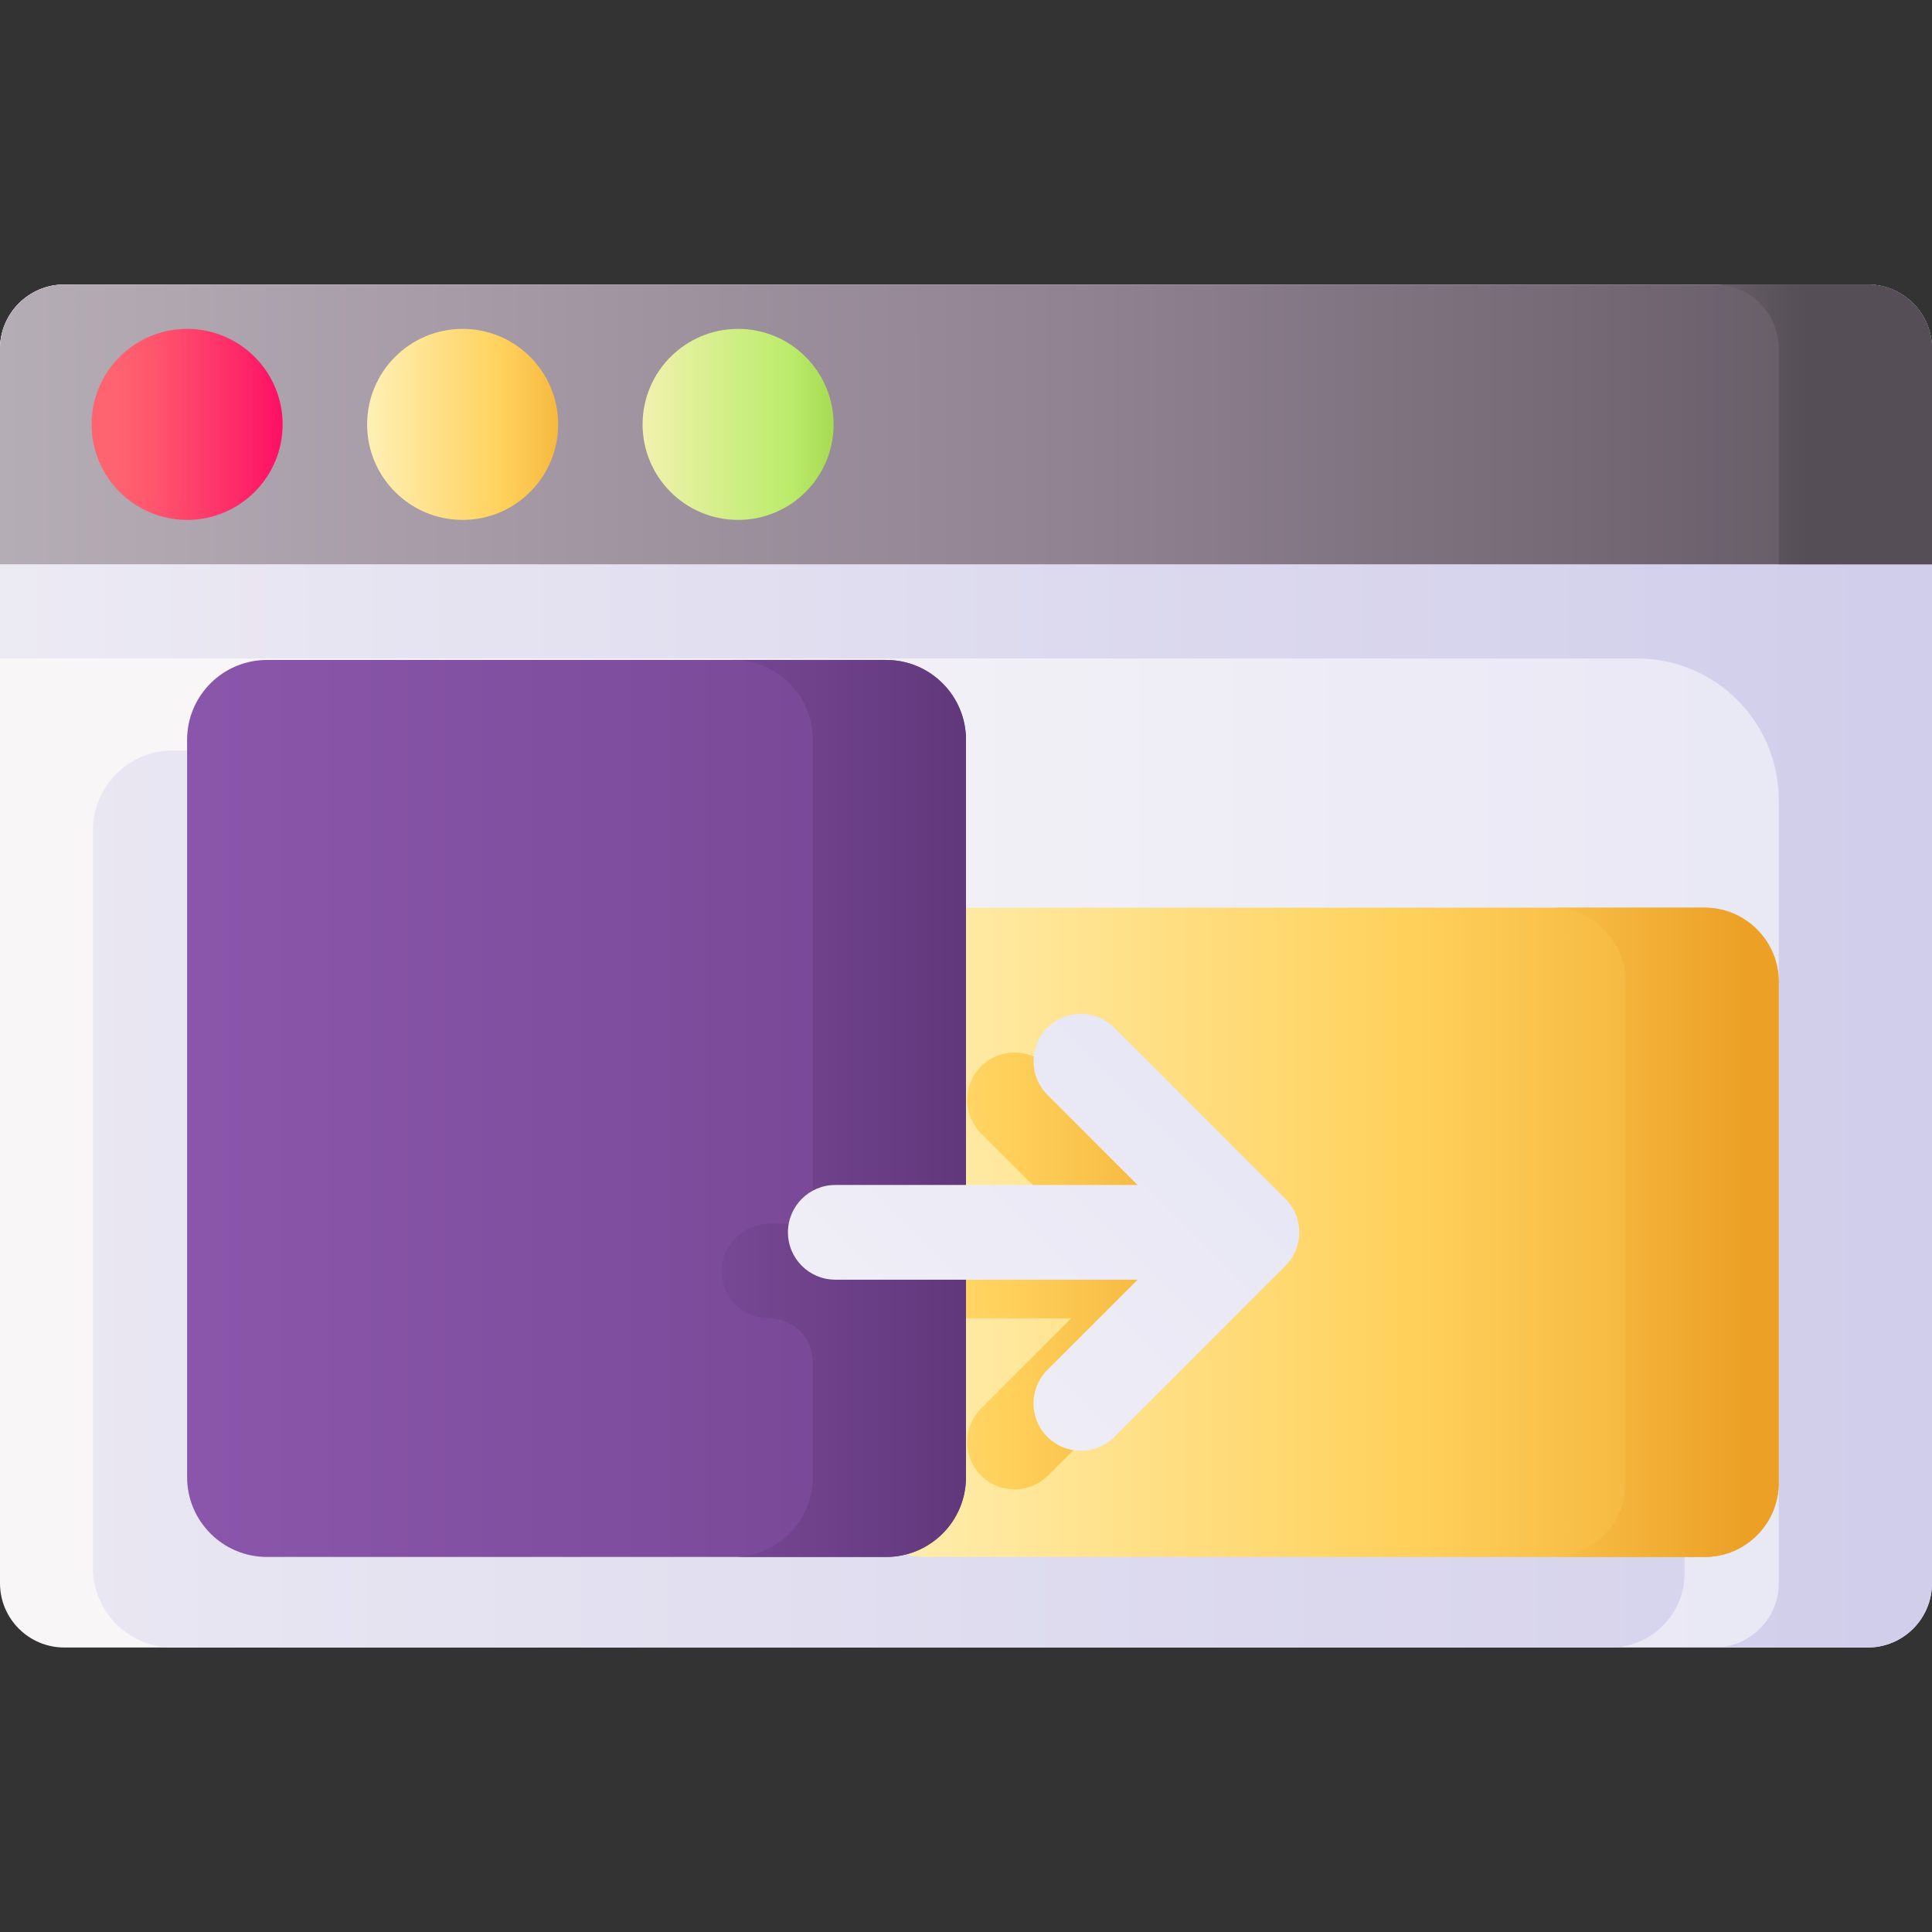 <svg width="116" height="116" viewBox="0 0 116 116" fill="none" xmlns="http://www.w3.org/2000/svg">
<rect x="0" y="0" width="116" height="116" fill="#333333" stroke="none"/>
<g clip-path="url(#clip0)">
<path d="M112.139 98.919H3.861C1.729 98.919 0 97.191 0 95.058V20.945C0 18.813 1.729 17.084 3.861 17.084H112.139C114.271 17.084 116 18.813 116 20.945V95.058C116 97.191 114.271 98.919 112.139 98.919Z" fill="url(#paint0_linear)"/>
<path d="M112.139 17.083L3.862 17.082C1.729 17.082 0 18.811 0 20.944V39.536H98.301C102.993 39.536 106.797 43.34 106.797 48.032V95.057C106.797 97.19 105.068 98.918 102.936 98.918H112.139C114.271 98.918 116 97.19 116 95.057V20.944C116 18.811 114.271 17.083 112.139 17.083Z" fill="url(#paint1_linear)"/>
<path d="M112.139 17.084H3.861C1.729 17.084 0 18.813 0 20.945V33.882H116V20.945C116 18.813 114.271 17.084 112.139 17.084Z" fill="url(#paint2_linear)"/>
<path d="M11.235 31.216C14.402 31.216 16.969 28.649 16.969 25.482C16.969 22.314 14.402 19.747 11.235 19.747C8.067 19.747 5.5 22.314 5.5 25.482C5.5 28.649 8.067 31.216 11.235 31.216Z" fill="url(#paint3_linear)"/>
<path d="M27.777 31.216C30.945 31.216 33.512 28.649 33.512 25.482C33.512 22.314 30.945 19.747 27.777 19.747C24.61 19.747 22.043 22.314 22.043 25.482C22.043 28.649 24.61 31.216 27.777 31.216Z" fill="url(#paint4_linear)"/>
<path d="M44.316 31.216C47.484 31.216 50.051 28.649 50.051 25.482C50.051 22.314 47.484 19.747 44.316 19.747C41.15 19.747 38.582 22.314 38.582 25.482C38.582 28.649 41.15 31.216 44.316 31.216Z" fill="url(#paint5_linear)"/>
<path d="M116.002 33.88V20.944C116.002 18.811 114.273 17.082 112.14 17.082H102.938C105.07 17.082 106.799 18.811 106.799 20.944V33.88H116.002Z" fill="url(#paint6_linear)"/>
<path d="M96.689 59.935H52.344V49.857C52.344 47.208 50.197 45.06 47.547 45.06H10.375C7.726 45.06 5.578 47.208 5.578 49.857V94.122C5.578 96.771 7.725 98.918 10.375 98.918H96.689C99.148 98.918 101.141 96.925 101.141 94.466V64.387C101.141 61.928 99.148 59.935 96.689 59.935Z" fill="url(#paint7_linear)"/>
<path d="M102.343 93.483H55.589C53.13 93.483 51.137 91.489 51.137 89.031V58.951C51.137 56.492 53.13 54.499 55.589 54.499H102.343C104.802 54.499 106.795 56.492 106.795 58.951V89.031C106.795 91.489 104.802 93.483 102.343 93.483Z" fill="url(#paint8_linear)"/>
<path d="M62.921 64.027C61.811 62.917 60.011 62.917 58.9 64.027C57.79 65.137 57.79 66.938 58.9 68.048L64.319 73.466H51.137V79.153H64.319L58.901 84.571C57.79 85.681 57.79 87.482 58.901 88.592C60.011 89.703 61.811 89.702 62.921 88.592L73.194 78.32C74.304 77.21 74.304 75.41 73.194 74.299L62.921 64.027Z" fill="url(#paint9_linear)"/>
<path d="M102.345 54.499H93.148C95.607 54.499 97.6 56.492 97.6 58.951V89.031C97.6 91.489 95.607 93.483 93.148 93.483H102.345C104.803 93.483 106.797 91.489 106.797 89.031V58.951C106.796 56.492 104.803 54.499 102.345 54.499Z" fill="url(#paint10_linear)"/>
<path d="M53.204 93.482H16.031C13.382 93.482 11.234 91.335 11.234 88.686V44.421C11.234 41.772 13.382 39.624 16.031 39.624H53.204C55.853 39.624 58 41.772 58 44.421V88.686C58 91.335 55.853 93.482 53.204 93.482Z" fill="url(#paint11_linear)"/>
<path d="M53.203 39.624H44.007C46.656 39.624 48.803 41.772 48.803 44.421V73.467H46.262C44.696 73.467 43.353 74.692 43.325 76.257C43.296 77.851 44.58 79.153 46.167 79.153C47.623 79.153 48.803 80.333 48.803 81.789V88.686C48.803 91.335 46.656 93.482 44.007 93.482H53.203C55.852 93.482 57.999 91.335 57.999 88.686V44.421C57.999 41.772 55.852 39.624 53.203 39.624Z" fill="url(#paint12_linear)"/>
<path d="M62.886 61.708C61.776 62.819 61.776 64.619 62.886 65.729L68.304 71.148H50.152C48.581 71.148 47.309 72.421 47.309 73.991C47.309 75.561 48.582 76.834 50.152 76.834H68.304L62.886 82.253C61.776 83.363 61.776 85.163 62.886 86.273C63.996 87.384 65.796 87.384 66.907 86.273L77.179 76.001C78.289 74.891 78.289 73.091 77.179 71.98L66.907 61.708C65.796 60.598 63.996 60.598 62.886 61.708Z" fill="url(#paint13_linear)"/>
</g>
<defs>
<linearGradient id="paint0_linear" x1="0" y1="58.002" x2="116" y2="58.002" gradientUnits="userSpaceOnUse">
<stop stop-color="#F8F6F7"/>
<stop offset="0.179" stop-color="#F8F6F7"/>
<stop offset="1" stop-color="#E7E6F5"/>
</linearGradient>
<linearGradient id="paint1_linear" x1="-47.954" y1="58" x2="112.738" y2="58" gradientUnits="userSpaceOnUse">
<stop stop-color="#F8F6F7"/>
<stop offset="1" stop-color="#D1CEEB"/>
</linearGradient>
<linearGradient id="paint2_linear" x1="0" y1="25.483" x2="127.376" y2="25.483" gradientUnits="userSpaceOnUse">
<stop stop-color="#B5ADB6"/>
<stop offset="0.511" stop-color="#918291"/>
<stop offset="1" stop-color="#554E56"/>
</linearGradient>
<linearGradient id="paint3_linear" x1="6.824" y1="25.482" x2="26.645" y2="25.482" gradientUnits="userSpaceOnUse">
<stop stop-color="#FE646F"/>
<stop offset="0.121" stop-color="#FE556D"/>
<stop offset="0.352" stop-color="#FE2E69"/>
<stop offset="0.573" stop-color="#FE0364"/>
<stop offset="1" stop-color="#D2024E"/>
</linearGradient>
<linearGradient id="paint4_linear" x1="21.268" y1="25.482" x2="36.898" y2="25.482" gradientUnits="userSpaceOnUse">
<stop stop-color="#FFF3BE"/>
<stop offset="0.573" stop-color="#FFD15B"/>
<stop offset="1" stop-color="#ECA026"/>
</linearGradient>
<linearGradient id="paint5_linear" x1="36.39" y1="25.482" x2="55.449" y2="25.482" gradientUnits="userSpaceOnUse">
<stop stop-color="#FFF3BE"/>
<stop offset="0.573" stop-color="#BBEC6C"/>
<stop offset="1" stop-color="#81B823"/>
</linearGradient>
<linearGradient id="paint6_linear" x1="73.468" y1="25.481" x2="108.499" y2="25.481" gradientUnits="userSpaceOnUse">
<stop stop-color="#B5ADB6"/>
<stop offset="0.511" stop-color="#918291"/>
<stop offset="1" stop-color="#554E56"/>
</linearGradient>
<linearGradient id="paint7_linear" x1="-72.103" y1="71.989" x2="131.446" y2="71.989" gradientUnits="userSpaceOnUse">
<stop stop-color="#F8F6F7"/>
<stop offset="1" stop-color="#D1CEEB"/>
</linearGradient>
<linearGradient id="paint8_linear" x1="47.892" y1="73.991" x2="112.129" y2="73.991" gradientUnits="userSpaceOnUse">
<stop stop-color="#FFF3BE"/>
<stop offset="0.573" stop-color="#FFD15B"/>
<stop offset="1" stop-color="#ECA026"/>
</linearGradient>
<linearGradient id="paint9_linear" x1="36.504" y1="76.31" x2="78.06" y2="76.31" gradientUnits="userSpaceOnUse">
<stop stop-color="#FFF3BE"/>
<stop offset="0.573" stop-color="#FFD15B"/>
<stop offset="1" stop-color="#ECA026"/>
</linearGradient>
<linearGradient id="paint10_linear" x1="63.003" y1="73.991" x2="104.633" y2="73.991" gradientUnits="userSpaceOnUse">
<stop stop-color="#FFF3BE"/>
<stop offset="0.573" stop-color="#FFD15B"/>
<stop offset="1" stop-color="#ECA026"/>
</linearGradient>
<linearGradient id="paint11_linear" x1="-162.258" y1="66.554" x2="117.661" y2="66.554" gradientUnits="userSpaceOnUse">
<stop stop-color="#FE93BB"/>
<stop offset="0.559" stop-color="#925CB4"/>
<stop offset="1" stop-color="#5B3374"/>
</linearGradient>
<linearGradient id="paint12_linear" x1="-23.105" y1="66.554" x2="62.355" y2="66.554" gradientUnits="userSpaceOnUse">
<stop stop-color="#FE93BB"/>
<stop offset="0.559" stop-color="#925CB4"/>
<stop offset="1" stop-color="#5B3374"/>
</linearGradient>
<linearGradient id="paint13_linear" x1="27.429" y1="109.216" x2="72.886" y2="63.759" gradientUnits="userSpaceOnUse">
<stop stop-color="#F8F6F7"/>
<stop offset="0.179" stop-color="#F8F6F7"/>
<stop offset="1" stop-color="#E7E6F5"/>
</linearGradient>
<clipPath id="clip0">
<rect width="116" height="116" fill="white"/>
</clipPath>
</defs>
</svg>
